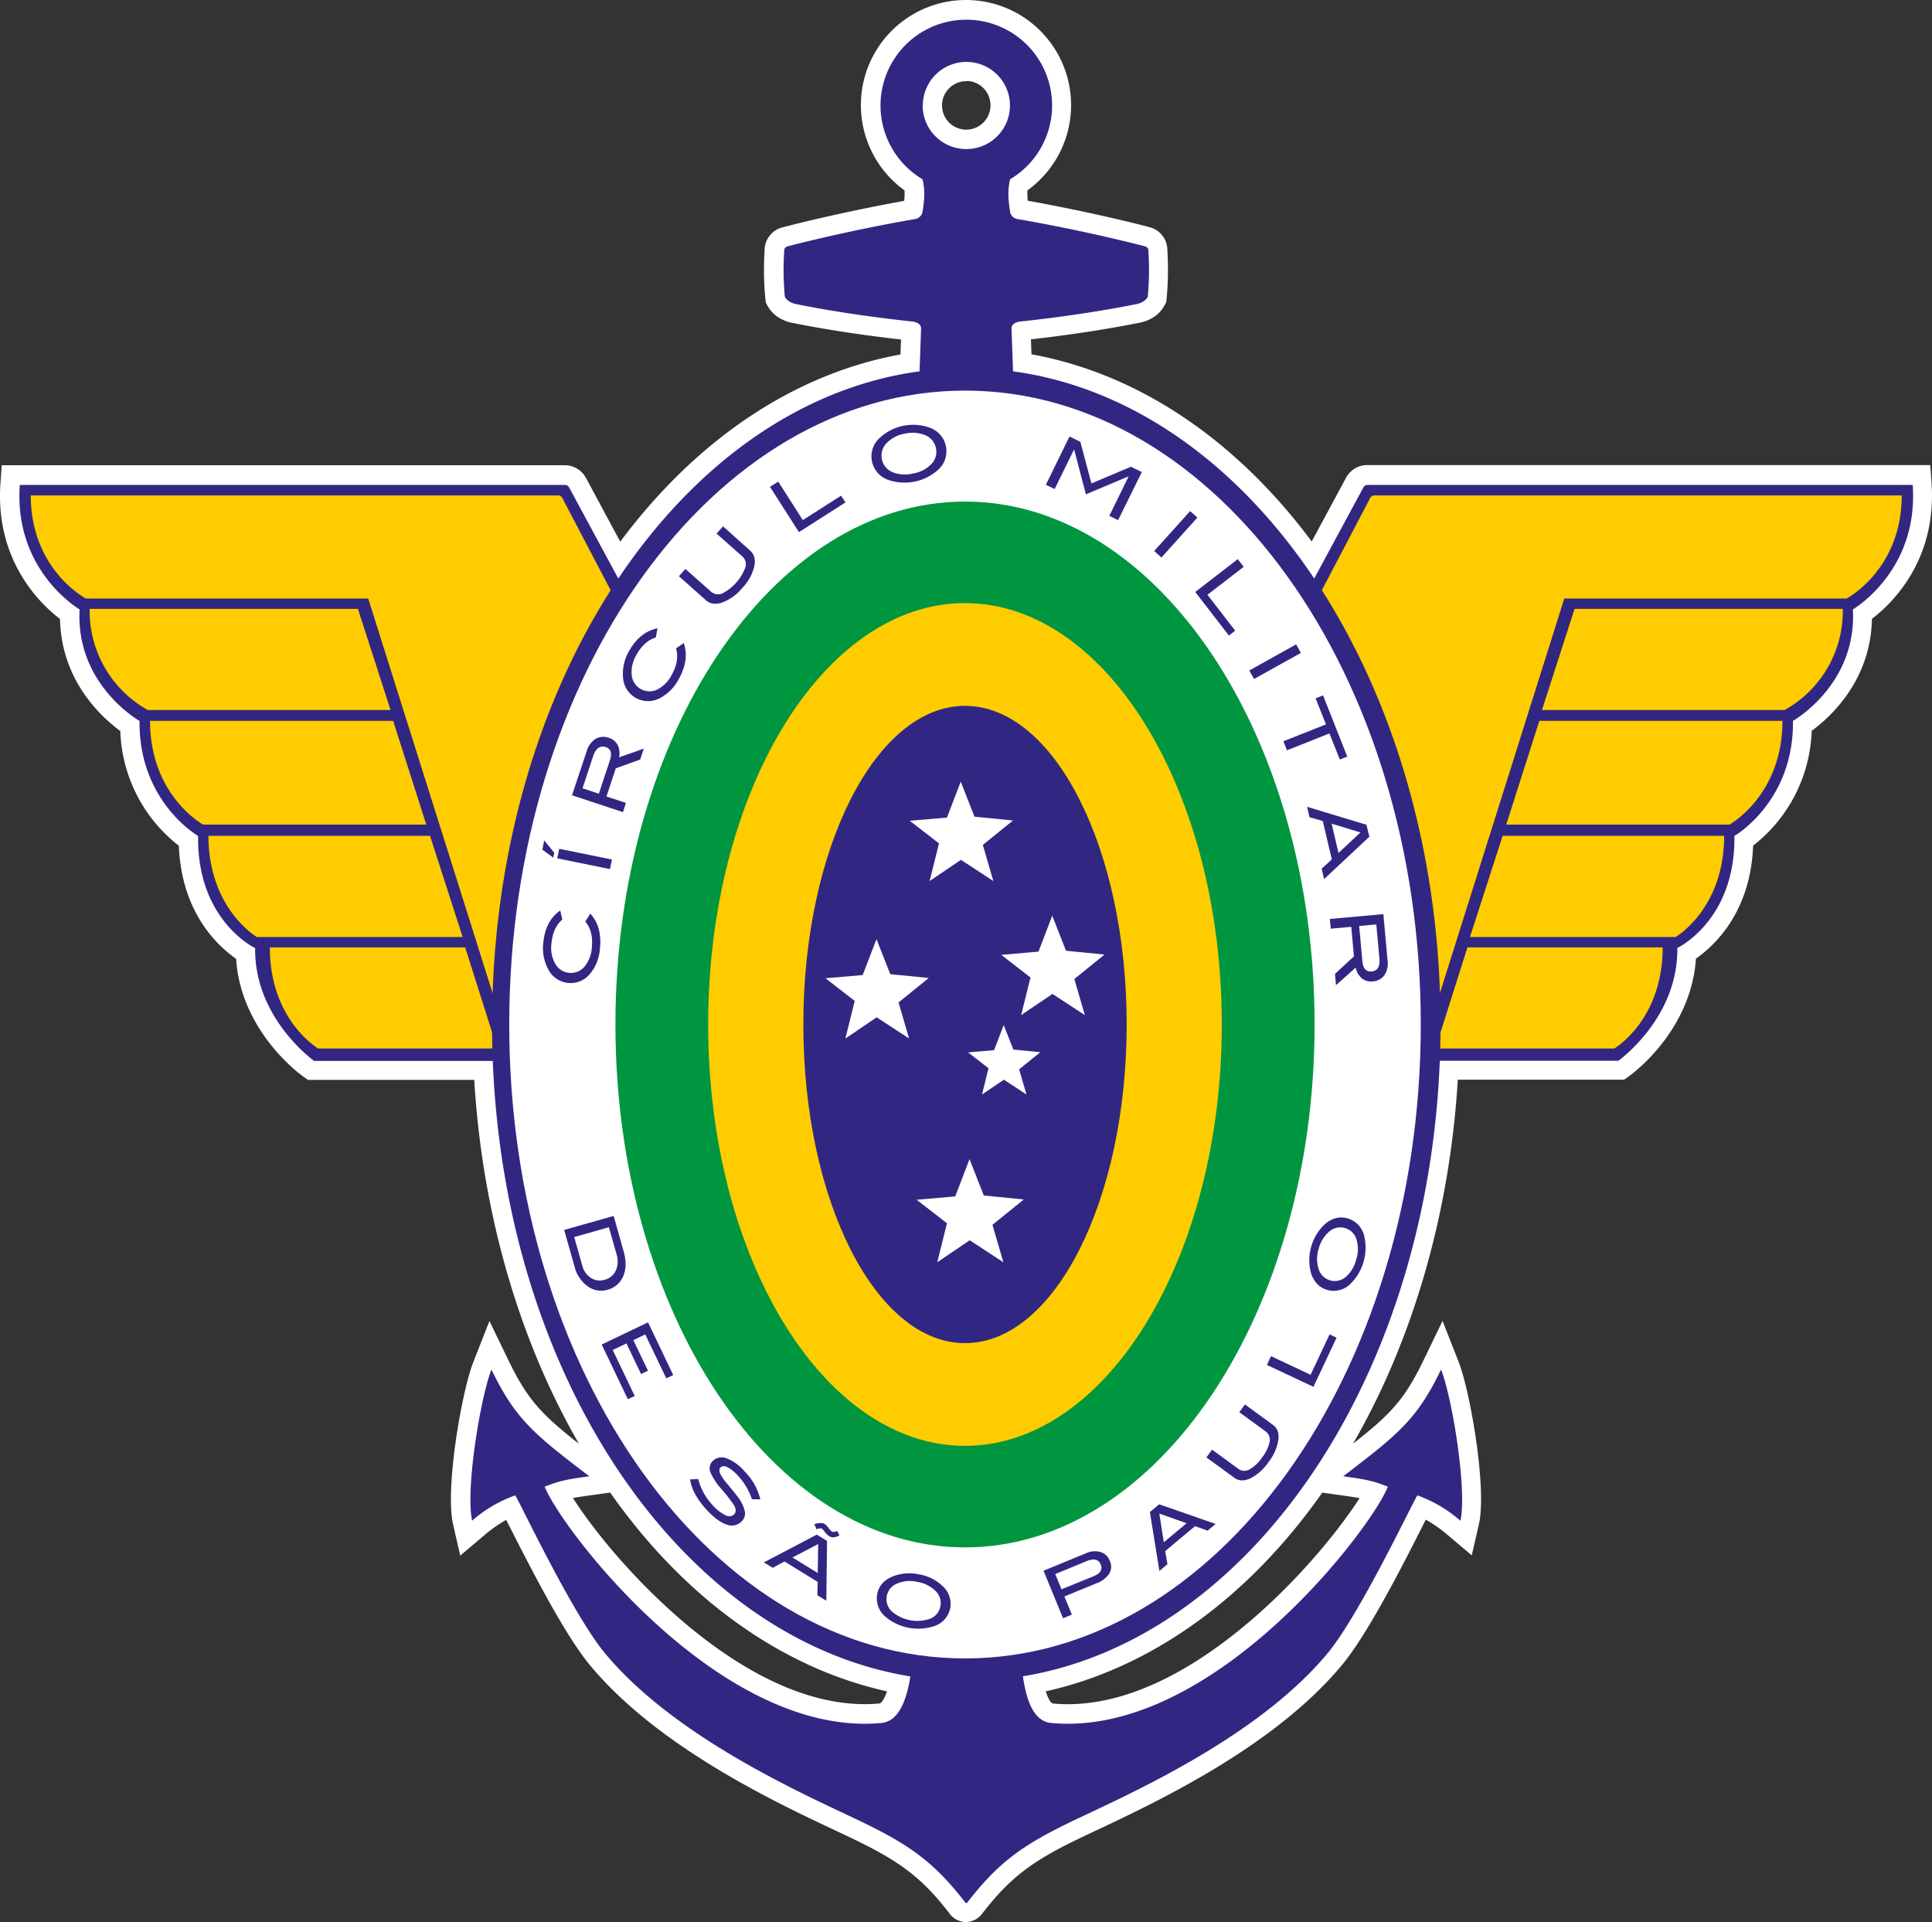 <svg xmlns="http://www.w3.org/2000/svg" id="Layer_1" data-name="Layer 1" viewBox="144.13 164.6 659.85 656.43"><rect x="144.13" y="164.6" width="659.85" height="656.43" fill="#333333" stroke="none"/><defs><style>.cls-1,.cls-4,.cls-6{fill:#fff;}.cls-1{stroke:#fff;stroke-miterlimit:10;stroke-width:0.65px;}.cls-2{fill:#312783;}.cls-3{fill:#fc0;}.cls-5{fill:#009640;}.cls-6{fill-rule:evenodd;}</style></defs><path class="cls-1" d="M474.13,820.71a6.74,6.74,0,0,1-4.49-1.73l-.43-.39-.35-.45c-9.23-12-16.47-17.66-32.27-25.35-1.87-.9-4.06-1.94-6.51-3.09-21.31-10-61-28.73-84.1-56.47-9-10.75-21.32-35.22-28-48.37l-.81-1.62a44.63,44.63,0,0,0-7.78,5.39l-7.88,6.67-2.3-10.06c-2.82-12.35,3-45.5,6.87-55.31l5.24-13.36,6.25,12.92C324.19,643.09,329,648.12,343,659c-21.07-35.9-33.89-79.87-36.59-125.92h-57l-1.63-1.16c-.9-.63-21.15-15.29-22.7-40.05-6.27-4.31-18.73-15.7-19.54-38.58a51.48,51.48,0,0,1-20-39.2c-6.39-4.65-20.23-17.11-20.59-38.24-6.87-5.23-22.2-19.94-20.34-46.2l.41-5.83h192a7.88,7.88,0,0,1,6.91,4.08l12,22.3c26.08-35.21,59.75-57.76,96.06-64.26l.21-5.68c-7.57-.84-22.3-2.69-36.9-5.61-1.57-.25-6.35-1.33-8.75-5.81l-.57-1.07-.13-1.2a104.16,104.16,0,0,1-.26-16.38,7.78,7.78,0,0,1,6.17-7.7c1.56-.41,19.15-5,41.47-9a20.63,20.63,0,0,0,.13-4.06,35.57,35.57,0,1,1,41.38,0,19.92,19.92,0,0,0,.12,4c22.31,4,39.89,8.53,41.48,9a7.76,7.76,0,0,1,6.16,7.7,104.91,104.91,0,0,1-.25,16.38l-.13,1.21-.58,1.07c-2.39,4.47-7.17,5.55-8.74,5.8-14.59,2.92-29.32,4.77-36.9,5.61l.2,5.68c36.32,6.5,70,29,96.07,64.26l12-22.28a7.87,7.87,0,0,1,6.92-4.1h192l.41,5.83c1.85,26.26-13.47,41-20.35,46.2-.35,21.13-14.19,33.59-20.58,38.23a51.46,51.46,0,0,1-20,39.21c-.8,22.88-13.26,34.27-19.53,38.58-1.55,24.76-21.8,39.42-22.7,40.05l-1.63,1.16h-57c-2.7,46.05-15.52,90-36.59,125.92,14-10.85,18.84-15.88,25.41-29.48l6.25-12.92,5.25,13.36c3.85,9.81,9.69,43,6.86,55.31l-2.3,10-7.87-6.66a45.19,45.19,0,0,0-7.78-5.39l-.81,1.62c-6.64,13.14-19,37.62-28,48.37-23.12,27.74-62.78,46.43-84.1,56.47-2.44,1.15-4.63,2.19-6.5,3.09-15.81,7.69-23,13.37-32.28,25.35l-.28.37-.33.31A6.79,6.79,0,0,1,474.13,820.71ZM339.28,676c5.47,8.67,16.73,23.31,32,37.4,16.55,15.3,41.83,33.54,68.18,33.54h0c1.71,0,3.43-.08,5.1-.24.52,0,1.77-1.08,2.93-4.7-36.06-7.85-69.44-31.75-94.81-68l-6.43.9C343.14,675.33,341,675.64,339.28,676ZM500.9,742c1,3.51,2.19,4.66,2.81,4.72,1.68.16,3.4.24,5.11.24,26.36,0,51.63-18.24,68.19-33.54,15.25-14.09,26.52-28.73,32-37.4-1.73-.34-3.85-.65-7-1.09l-6.43-.9C570.26,710.19,536.92,734.08,500.9,742Zm-26.76-550a8.6,8.6,0,1,0,8.6,8.6A8.61,8.61,0,0,0,474.14,191.92Z"></path><path class="cls-2" d="M359.19,369.39,338.47,331a1.6,1.6,0,0,0-1.39-.78H150.89c-2.08,29.47,20.42,42.5,20.42,42.5-1.41,25.78,20.48,38.09,20.48,38.09-.35,27.61,20,39.29,20,39.29-.44,28.95,19.48,38.3,19.48,38.3-.33,24,20.14,38.53,20.14,38.53h62.19"></path><path class="cls-2" d="M589.09,369.39,609.81,331a1.58,1.58,0,0,1,1.39-.78H797.39c2.08,29.47-20.43,42.5-20.43,42.5,1.41,25.78-20.47,38.09-20.47,38.09.35,27.61-20,39.29-20,39.29C736.9,479,717,488.36,717,488.36c.33,24-20.14,38.53-20.14,38.53H634.65"></path><path class="cls-3" d="M355.69,371.92l-19.55-37.33a1.58,1.58,0,0,0-1.39-.78H154.64c0,25.41,18.85,35.21,18.85,35.21h96.4l47.17,149.65Z"></path><path class="cls-3" d="M266.38,372.55l11.13,34.54H194.62a38.72,38.72,0,0,1-19.87-34.54Z"></path><path class="cls-3" d="M291,450.06l11.15,34.55H231.84s-16.52-9.61-16.52-34.55Z"></path><path class="cls-3" d="M303,488.15l10.94,34.54H252.8s-16.52-9.61-16.52-34.54Z"></path><path class="cls-3" d="M278.4,410.78l11.32,35.45H213.5s-18.14-9.87-18.14-35.45Z"></path><path class="cls-3" d="M592.59,371.92l19.55-37.33a1.58,1.58,0,0,1,1.39-.78H793.64c0,25.41-18.85,35.21-18.85,35.21h-96.4L631.22,518.67Z"></path><path class="cls-3" d="M681.9,372.55l-11.13,34.54h82.89a38.72,38.72,0,0,0,19.86-34.54Z"></path><path class="cls-3" d="M657.33,450.06l-11.15,34.55h70.26S733,475,733,450.06Z"></path><path class="cls-3" d="M645.32,488.15l-10.93,34.54h61.09S712,513.08,712,488.15Z"></path><path class="cls-3" d="M669.88,410.78l-11.32,35.45h76.22s18.13-9.87,18.13-35.45Z"></path><path class="cls-2" d="M636.31,632.34c-8.19,16.94-14.49,22-33.41,36.45,7.81,1.09,10.08,1.51,15.24,3.56-5.79,14.58-60,85.8-115,80.7-5.9-.55-8.44-7.53-9.65-15.94,80.34-13.24,142.63-107.84,142.63-222.58,0-116.36-64-212-146-223.11l-.52-14.65c0-2.24,3.27-2.39,3.27-2.39,6.74-.72,22.92-2.61,39-5.84,0,0,3.09-.36,4.27-2.57a100.42,100.42,0,0,0,.21-15.66s.2-1.28-1.39-1.64c0,0-19.28-5.1-43.2-9.24a3,3,0,0,1-2.64-2.48c-.34-2.45-1.12-6.56,0-11.13a29.3,29.3,0,1,0-29.92,0c1.14,4.57.36,8.68,0,11.13a3.05,3.05,0,0,1-2.65,2.48c-23.92,4.14-43.19,9.24-43.19,9.24-1.6.36-1.39,1.64-1.39,1.64a99,99,0,0,0,.21,15.66c1.18,2.21,4.27,2.57,4.27,2.57,16.05,3.23,32.24,5.12,39,5.84,0,0,3.26.15,3.26,2.39l-.52,14.65c-82,11.1-146,106.75-146,223.11,0,114.85,62.41,209.52,142.86,222.62-1.32,8.37-4.06,15.36-9.89,15.9-55,5.1-109.21-66.12-115-80.7,5.16-2.05,7.42-2.47,15.24-3.56-18.92-14.41-25.22-19.51-33.42-36.45-3.85,9.82-8.94,41.35-6.59,51.61a44.81,44.81,0,0,1,14.72-8.63c1.88,2.95,19.67,40.77,30.71,54,24.9,29.86,70.89,49.36,88.53,57.93,16.08,7.82,24.3,13.93,34.5,27.16a.45.45,0,0,0,.62,0c10.19-13.23,18.41-19.34,34.49-27.16,17.65-8.57,63.64-28.07,88.53-57.93,11-13.24,28.84-51.06,30.72-54A44.81,44.81,0,0,1,642.91,684C645.25,673.69,640.17,642.16,636.31,632.34Zm-177-431.71a14.88,14.88,0,1,1,14.88,14.88A14.88,14.88,0,0,1,459.26,200.63Z"></path><path class="cls-4" d="M629.38,514.5C629.38,634,559.69,731,473.72,731S318.05,634,318.05,514.5,387.74,298,473.72,298,629.38,394.94,629.38,514.5Z"></path><path class="cls-2" d="M335.47,475.56l.72,3.09c-2.16,1.85-3.4,4.59-3.72,8.24a11,11,0,0,0,1.33,6.92,6.1,6.1,0,0,0,9.95.93,11.48,11.48,0,0,0,2.53-6.8q.5-5.29-2.24-8.6l1.69-2.72a13,13,0,0,1,2.88,5.17,18.7,18.7,0,0,1,.43,6.59,15.16,15.16,0,0,1-3.22,8.59,8.56,8.56,0,0,1-14.47-1.36,15.1,15.1,0,0,1-1.66-9Q330.37,479.13,335.47,475.56Z"></path><path class="cls-2" d="M330,451.63l3.43,4.21-.34,1.66-3.73-2.72Zm23.13,6.53-.67,3.26-18-3.67.67-3.26Z"></path><path class="cls-2" d="M364,420.28,362.78,424l-8.34,3-3.18,9.62,6.64,2.19-1,3.16-17.41-5.76,5-15a7.32,7.32,0,0,1,3-4.22,5.28,5.28,0,0,1,4.58-.39,5,5,0,0,1,3.09,2.57,6.65,6.65,0,0,1,.42,4.08Zm-11.57,4c.81-2.44.31-4-1.48-4.55s-3.32.36-4.2,3l-3.67,11.1,5.58,1.85Z"></path><path class="cls-2" d="M368.68,379.19l-.57,3.12q-4.07,1.26-6.69,6.09a11.1,11.1,0,0,0-1.52,6.88,6.1,6.1,0,0,0,8.77,4.79,11.44,11.44,0,0,0,5-5.23c1.7-3.12,2.14-6,1.35-8.79l2.63-1.82a12.88,12.88,0,0,1,.59,5.89,18.27,18.27,0,0,1-2.21,6.22,15.21,15.21,0,0,1-6.36,6.61,8.56,8.56,0,0,1-12.75-7,15.1,15.1,0,0,1,2-8.89Q362.57,380.44,368.68,379.19Z"></path><path class="cls-2" d="M400.31,352.62c1.43,1.26,1.91,3.05,1.45,5.35a16,16,0,0,1-4.11,7.43,16.32,16.32,0,0,1-6.91,5c-2.25.73-4.08.46-5.49-.79L376,361.4l2.21-2.49,8.75,7.74a3.58,3.58,0,0,0,3.82.64,16.26,16.26,0,0,0,7.94-9,3.6,3.6,0,0,0-1.11-3.71l-8.75-7.74,2.21-2.49Z"></path><path class="cls-2" d="M432.89,336.19,417,346.33l-9.89-15.46,2.81-1.79,8.4,13.15,13.05-8.34Z"></path><path class="cls-2" d="M467.18,316.93a8.51,8.51,0,0,1-2.5,8,17.19,17.19,0,0,1-17.32,3.52,8.5,8.5,0,0,1-2.86-14.23,16.83,16.83,0,0,1,17.24-3.53A8.52,8.52,0,0,1,467.18,316.93Zm-3.39.69a6.06,6.06,0,0,0-4-4.51,11.29,11.29,0,0,0-6.62-.4,11.08,11.08,0,0,0-6.28,3.29,6.11,6.11,0,0,0,1.95,9.81,11.27,11.27,0,0,0,7.12.5,11.12,11.12,0,0,0,6.31-3.26A6,6,0,0,0,463.79,317.62Z"></path><path class="cls-2" d="M526,342.24l-3-1.46,6.59-13.47-.07,0L515,333.43l-4-15.28-.07,0-6.6,13.47-3-1.46,8.07-16.48,3.73,1.83,3.76,14.19L530.39,324l3.72,1.82Z"></path><path class="cls-2" d="M540.8,355l-2.47-2.22,12.28-13.63,2.47,2.22Z"></path><path class="cls-2" d="M563.84,381.66l-11.49-14.89,14.53-11.21,2,2.64-12.36,9.53L566,380Z"></path><path class="cls-2" d="M572.43,396.5l-1.62-2.91,16-8.92,1.62,2.91Z"></path><path class="cls-2" d="M601.72,424l-3.54-8.91-14.5,5.76-1.23-3.09L597,412l-3.54-8.91,2.54-1L604.27,423Z"></path><path class="cls-2" d="M596.35,464.84l-.83-3.55L599,458.1,595.9,445l-4.53-1.31-.83-3.54,20.28,6.13,1,4.08Zm4.93-8.93,7.48-7-9.83-3Z"></path><path class="cls-2" d="M600.42,501.07l-.35-3.85,6.48-6-.92-10.08-7,.63-.3-3.32,18.27-1.65,1.43,15.76A7.31,7.31,0,0,1,617,497.6a5.29,5.29,0,0,1-4,2.17,5,5,0,0,1-3.86-1.12,6.65,6.65,0,0,1-2-3.58Zm9-8.27q.34,3.84,3.18,3.58c2-.19,2.9-1.66,2.65-4.42l-1.06-11.64-5.85.53Z"></path><path class="cls-5" d="M593.11,514.49c0,98.63-53.46,178.59-119.39,178.59s-119.4-80-119.4-178.59S407.78,335.9,473.72,335.9,593.11,415.86,593.11,514.49Z"></path><path class="cls-3" d="M561.42,514.49c0,79.48-39.27,143.91-87.7,143.91S386,594,386,514.49s39.26-143.91,87.7-143.91S561.42,435,561.42,514.49Z"></path><path class="cls-2" d="M528.93,514.49c0,60.1-24.72,108.83-55.21,108.83S418.5,574.59,418.5,514.49s24.72-108.82,55.22-108.82S528.93,454.39,528.93,514.49Z"></path><polygon class="cls-6" points="476.96 443.52 490.11 444.82 479.8 453.17 483.4 465.5 472.33 458.26 461.63 465.5 464.83 452.65 454.84 444.92 467.55 443.83 472.25 431.56 476.96 443.52 476.96 443.52"></polygon><polygon class="cls-6" points="448.19 497.31 461.33 498.61 451.02 506.96 454.62 519.28 443.55 512.04 432.86 519.29 436.05 506.44 426.06 498.7 438.77 497.61 443.48 485.34 448.19 497.31 448.19 497.31"></polygon><polygon class="cls-6" points="508.21 489.31 521.37 490.61 511.06 498.96 514.65 511.29 503.58 504.05 492.89 511.29 496.08 498.44 486.1 490.71 498.81 489.61 503.51 477.34 508.21 489.31 508.21 489.31"></polygon><polygon class="cls-6" points="499.43 523.96 492.2 529.8 494.71 538.4 486.99 533.35 479.52 538.41 481.75 529.43 474.78 524.03 483.65 523.26 486.93 514.69 490.23 523.05 499.43 523.96 499.43 523.96"></polygon><polygon class="cls-6" points="480.14 572.9 493.79 574.25 483.09 582.91 486.82 595.7 475.33 588.18 464.24 595.7 467.55 582.37 457.2 574.35 470.38 573.21 475.25 560.48 480.14 572.9 480.14 572.9"></polygon><path class="cls-2" d="M357.11,591.91q1.41,5-.12,8.53a8,8,0,0,1-5.46,4.68,7.66,7.66,0,0,1-6.89-1.37,11.68,11.68,0,0,1-4.25-6.46l-3.57-12.64,16.89-4.77ZM343,596.84a7,7,0,0,0,2.94,4.2,5.57,5.57,0,0,0,4.7.64,5.7,5.7,0,0,0,3.83-3.19,8,8,0,0,0,.21-5.61l-2.59-9.14-11.85,3.35Z"></path><path class="cls-2" d="M358.55,642.45l-8.92-18.66,15.83-7.57,8.6,18-2.36,1.13-7.19-15-4.07,1.94,5,10.44-2.36,1.13-5-10.44-4.68,2.24,7.52,15.71Z"></path><path class="cls-2" d="M400.93,676.62a21.59,21.59,0,0,0-4.65-7.9,13.46,13.46,0,0,0-3.63-3c-1-.49-1.83-.49-2.38,0s-.59,1.33-.06,2.41a17.39,17.39,0,0,0,2.35,3.3c1.74,2.1,2.88,3.51,3.4,4.21a12.82,12.82,0,0,1,2.56,5.12,3.83,3.83,0,0,1-1.25,3.6,4.73,4.73,0,0,1-5,.91c-2-.66-4.21-2.26-6.58-4.8-3.44-3.69-5.4-7.22-5.87-10.62l2.77-.12a20.62,20.62,0,0,0,5,9,13.74,13.74,0,0,0,4.29,3.35,2.56,2.56,0,0,0,2.9-.2c.81-.76.81-1.86,0-3.28a57.31,57.31,0,0,0-4.18-5.36,22.09,22.09,0,0,1-3.83-5.8,3.5,3.5,0,0,1,.93-4,4.33,4.33,0,0,1,4.63-.76,15.39,15.39,0,0,1,6.07,4.4,20.42,20.42,0,0,1,5.41,9.59Z"></path><path class="cls-2" d="M426.35,711.3l-3.06-1.88.11-4.54-11.34-7-4,2.16L405,698.21l18.09-9.49,3.51,2.15Zm-2.93-9.48.15-9.88-8.79,4.59Zm7.4-12.81c-1.4.73-2.56.82-3.46.27a6.14,6.14,0,0,1-1.49-1.44,6.1,6.1,0,0,0-1-1.16c-.37-.23-1-.15-1.84.23l-.79-1.79c1.68-.45,2.84-.47,3.5-.07a5.53,5.53,0,0,1,1.34,1.36,5.39,5.39,0,0,0,1.16,1.25c.4.25,1,.19,1.84-.18Z"></path><path class="cls-2" d="M468.68,713.76a8.08,8.08,0,0,1-5.22,6.11,17.38,17.38,0,0,1-17.11-3.27,8.1,8.1,0,0,1-2.61-7.59c.53-2.76,2.28-4.78,5.27-6a15.23,15.23,0,0,1,9-.71,15,15,0,0,1,8.06,4A8.13,8.13,0,0,1,468.68,713.76Zm-3.35-.64a5.76,5.76,0,0,0-2-5.45,11.26,11.26,0,0,0-5.88-2.8,11.11,11.11,0,0,0-7,.59,5.74,5.74,0,0,0-1.84,9.39A13.3,13.3,0,0,0,462,717.37,5.72,5.72,0,0,0,465.33,713.12Z"></path><path class="cls-2" d="M515,695.1a7.22,7.22,0,0,1,5-.45,4.92,4.92,0,0,1,3.16,3,4.69,4.69,0,0,1-.18,4.4,8.86,8.86,0,0,1-4.44,3.32l-10.88,4.47,2.55,6.19-3,1.25-6.68-16.23Zm2.61,7.84q3.51-1.44,2.47-4c-.73-1.8-2.34-2.18-4.81-1.17l-10.73,4.42,2.14,5.19Z"></path><path class="cls-2" d="M559.3,685.07l-2.74,2.3-4.27-1.55-10.21,8.53.77,4.47-2.75,2.3L536.86,681l3.17-2.64Zm-9.91-.24-9.31-3.3,1.54,9.79Z"></path><path class="cls-2" d="M578.93,651.28c1.47,1.08,2.08,2.75,1.82,5a16.28,16.28,0,0,1-3.36,7.64,16.69,16.69,0,0,1-6.27,5.61c-2.1.94-3.89.88-5.35-.18l-9.61-7,1.93-2.65,9,6.57a3.41,3.41,0,0,0,3.74.21,12.86,12.86,0,0,0,4.36-4.14,12.59,12.59,0,0,0,2.57-5.4,3.43,3.43,0,0,0-1.37-3.47l-9-6.57,1.93-2.65Z"></path><path class="cls-2" d="M600.61,621.48l-7.89,16.76-15.88-7.47,1.39-3,13.51,6.36,6.5-13.81Z"></path><path class="cls-2" d="M604.35,580.72a8.08,8.08,0,0,1,5.64,5.73,17.4,17.4,0,0,1-4.75,16.75,8.07,8.07,0,0,1-7.78,1.95q-4.07-1.15-5.58-5.77a17,17,0,0,1,4.71-16.68Q600.29,579.57,604.35,580.72Zm-.92,3.28a5.76,5.76,0,0,0-5.61,1.48,11.34,11.34,0,0,0-3.3,5.62,11.14,11.14,0,0,0,0,7,5.76,5.76,0,0,0,9.2,2.65,11.42,11.42,0,0,0,3.6-6,11.22,11.22,0,0,0,.05-7A5.67,5.67,0,0,0,603.43,584Z"></path></svg>